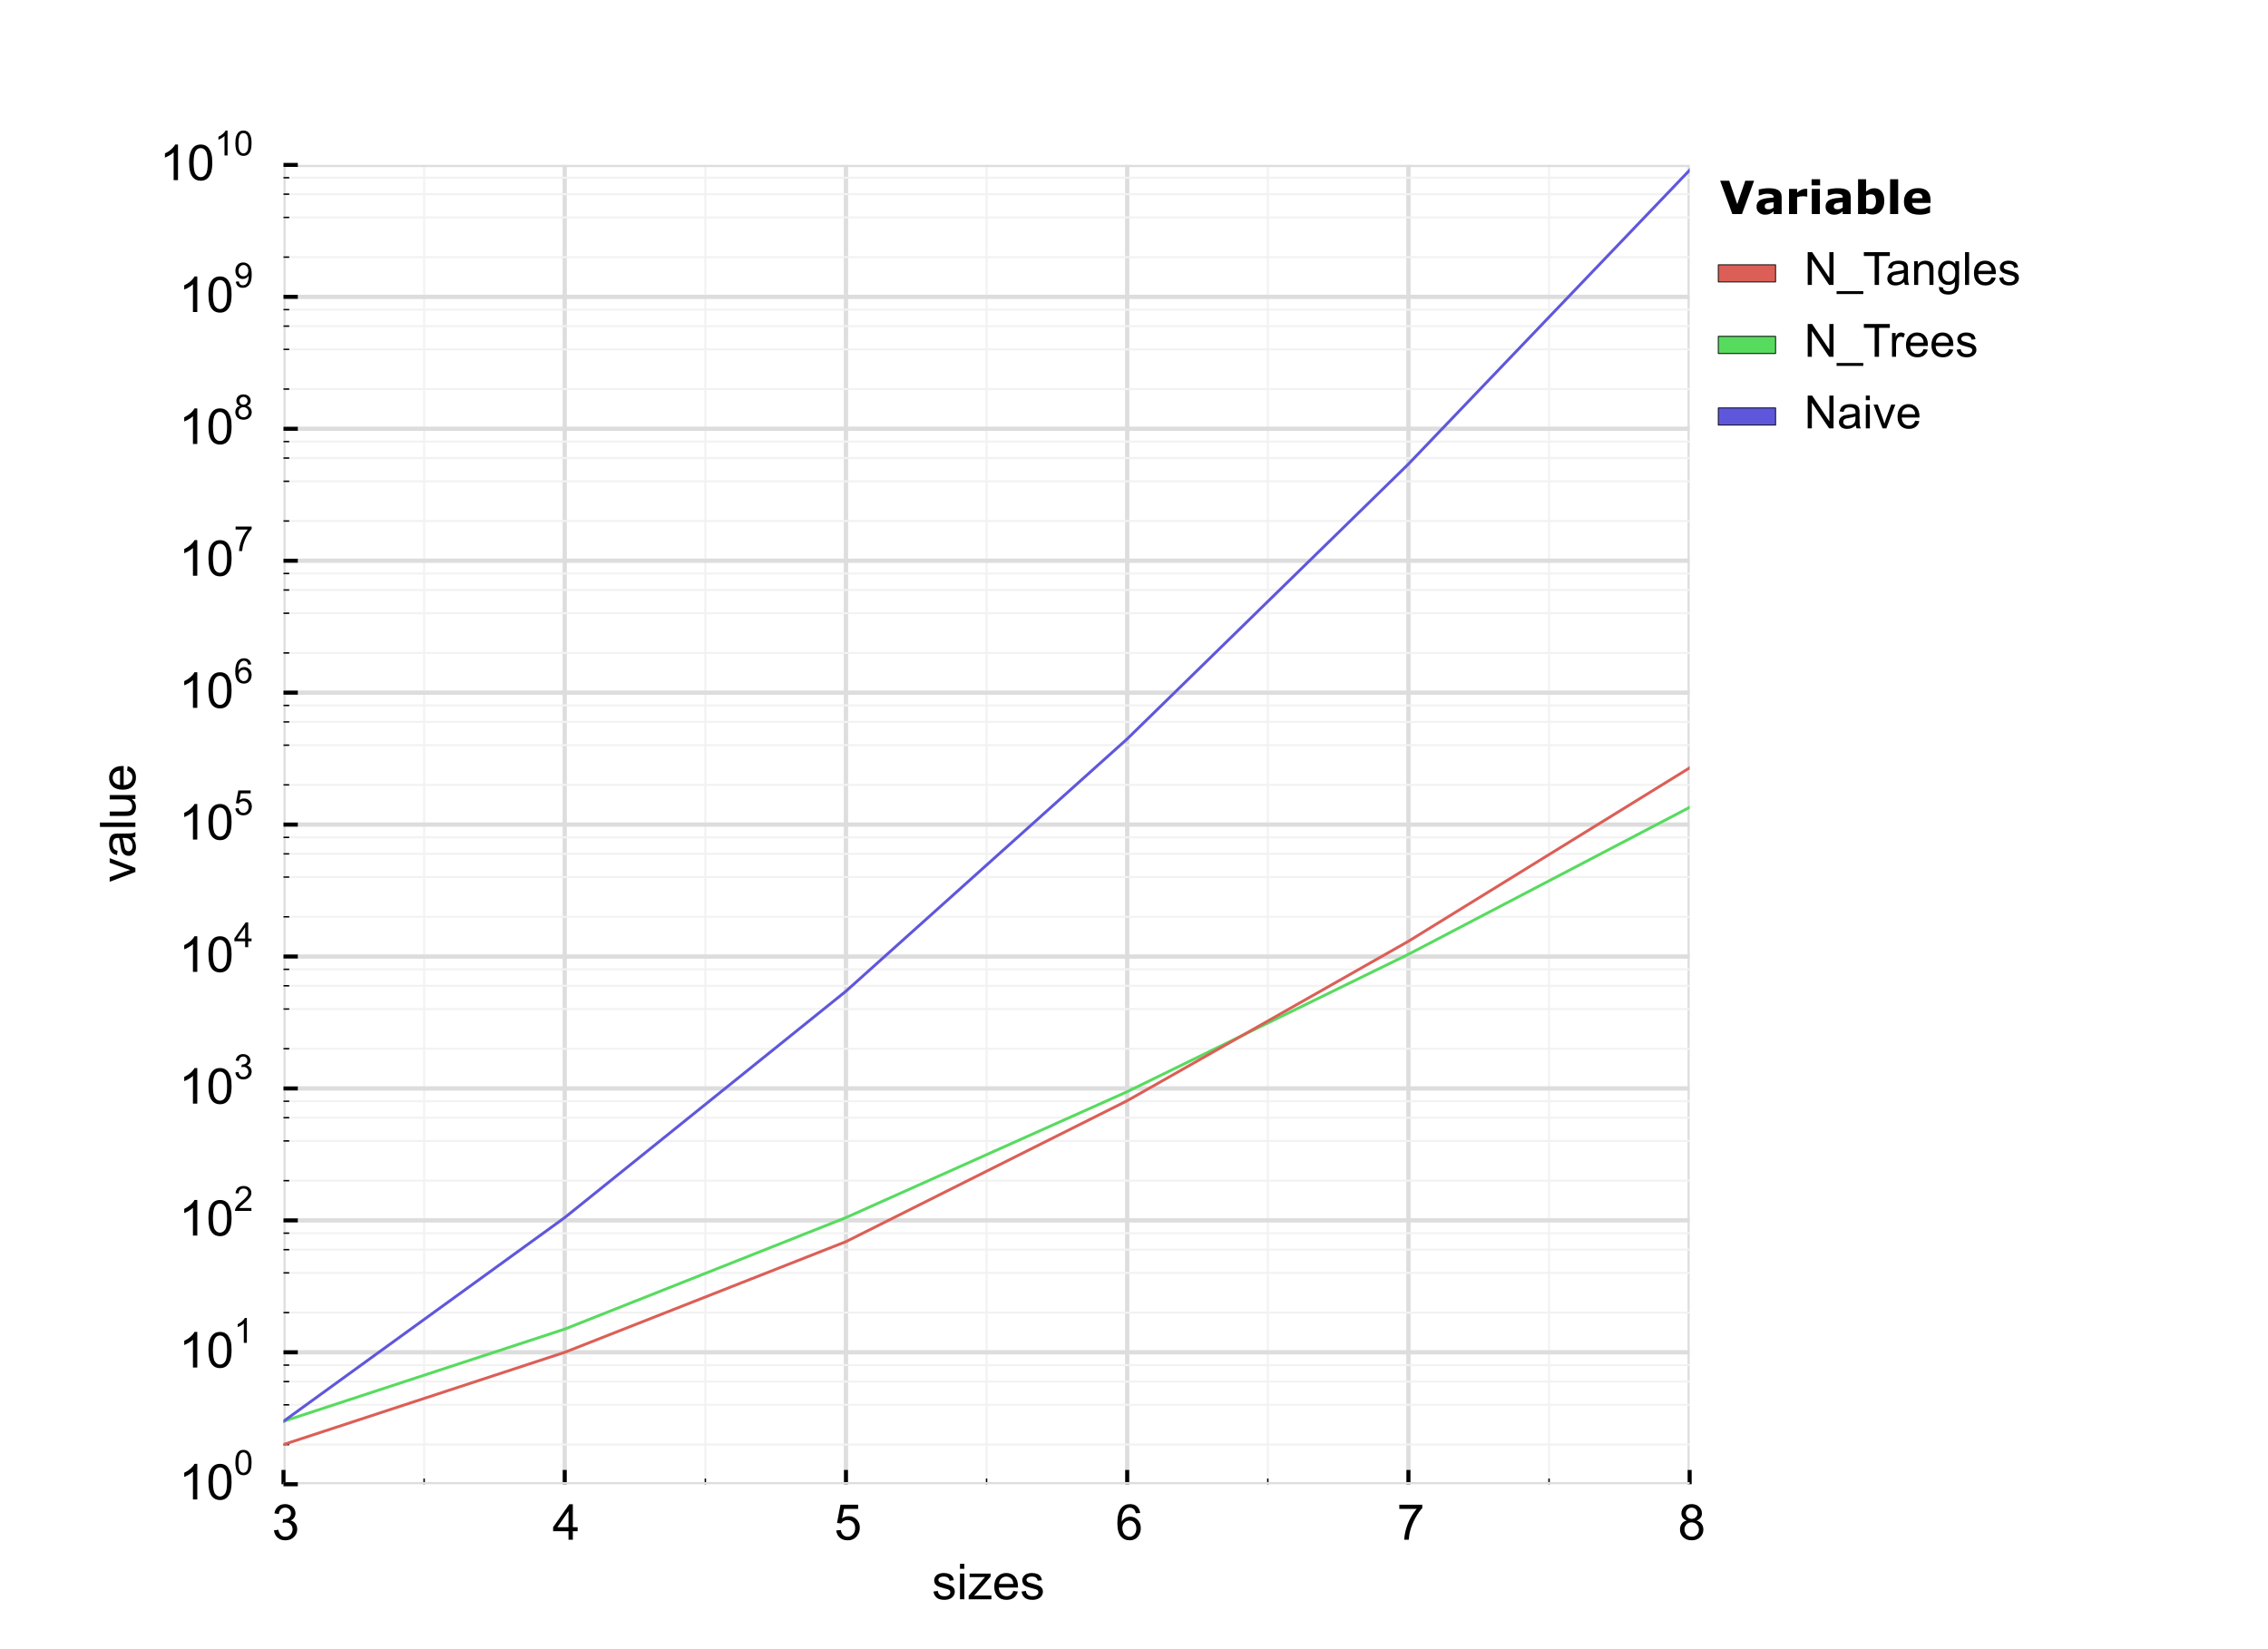 <?xml version="1.0" encoding="utf-8" standalone="no"?>
<!DOCTYPE svg PUBLIC "-//W3C//DTD SVG 1.1//EN"
  "http://www.w3.org/Graphics/SVG/1.1/DTD/svg11.dtd">
<!-- Created with matplotlib (http://matplotlib.org/) -->
<svg height="576pt" version="1.1" viewBox="0 0 792 576" width="792pt" xmlns="http://www.w3.org/2000/svg" xmlns:xlink="http://www.w3.org/1999/xlink">
 <defs>
  <style type="text/css">
*{stroke-linecap:butt;stroke-linejoin:round;}
  </style>
 </defs>
 <g id="figure_1">
  <g id="patch_1">
   <path d="
M0 576
L792 576
L792 0
L0 0
z
" style="fill:#ffffff;"/>
  </g>
  <g id="axes_1">
   <g id="patch_2">
    <path d="
M99 518.4
L590.04 518.4
L590.04 57.6
L99 57.6
z
" style="fill:#ffffff;"/>
   </g>
   <g id="matplotlib.axis_1">
    <g id="xtick_1">
     <g id="line2d_1">
      <path clip-path="url(#pfeb518cb43)" d="
M99 518.4
L99 57.6" style="fill:none;stroke:#dddddd;stroke-linecap:square;stroke-width:1.5;"/>
     </g>
     <g id="line2d_2">
      <defs>
       <path d="
M0 0
L0 -5" id="m1727c44048" style="stroke:#000000;stroke-width:1.4;"/>
      </defs>
      <g>
       <use style="stroke:#000000;stroke-width:1.4;" x="99.0" xlink:href="#m1727c44048" y="518.4"/>
      </g>
     </g>
     <g id="text_1">
      <!-- 3 -->
      <defs>
       <path d="
M4.203 18.891
L12.984 20.062
Q14.5 12.594 18.141 9.297
Q21.781 6 27 6
Q33.203 6 37.469 10.297
Q41.75 14.594 41.75 20.953
Q41.75 27 37.797 30.922
Q33.844 34.859 27.734 34.859
Q25.25 34.859 21.531 33.891
L22.516 41.609
Q23.391 41.5 23.922 41.5
Q29.547 41.5 34.031 44.422
Q38.531 47.359 38.531 53.469
Q38.531 58.297 35.25 61.469
Q31.984 64.656 26.812 64.656
Q21.688 64.656 18.266 61.422
Q14.844 58.203 13.875 51.766
L5.078 53.328
Q6.688 62.156 12.391 67.016
Q18.109 71.875 26.609 71.875
Q32.469 71.875 37.391 69.359
Q42.328 66.844 44.938 62.5
Q47.562 58.156 47.562 53.266
Q47.562 48.641 45.062 44.828
Q42.578 41.016 37.703 38.766
Q44.047 37.312 47.562 32.688
Q51.078 28.078 51.078 21.141
Q51.078 11.766 44.234 5.25
Q37.406 -1.266 26.953 -1.266
Q17.531 -1.266 11.297 4.344
Q5.078 9.969 4.203 18.891" id="ArialMT-33"/>
      </defs>
      <g transform="translate(94.95 537.769)scale(0.173 -0.173)">
       <use xlink:href="#ArialMT-33"/>
      </g>
     </g>
    </g>
    <g id="xtick_2">
     <g id="line2d_3">
      <path clip-path="url(#pfeb518cb43)" d="
M197.208 518.4
L197.208 57.6" style="fill:none;stroke:#dddddd;stroke-linecap:square;stroke-width:1.5;"/>
     </g>
     <g id="line2d_4">
      <g>
       <use style="stroke:#000000;stroke-width:1.4;" x="197.208" xlink:href="#m1727c44048" y="518.4"/>
      </g>
     </g>
     <g id="text_2">
      <!-- 4 -->
      <defs>
       <path d="
M32.328 0
L32.328 17.141
L1.266 17.141
L1.266 25.203
L33.938 71.578
L41.109 71.578
L41.109 25.203
L50.781 25.203
L50.781 17.141
L41.109 17.141
L41.109 0
z

M32.328 25.203
L32.328 57.469
L9.906 25.203
z
" id="ArialMT-34"/>
      </defs>
      <g transform="translate(192.93 537.769)scale(0.173 -0.173)">
       <use xlink:href="#ArialMT-34"/>
      </g>
     </g>
    </g>
    <g id="xtick_3">
     <g id="line2d_5">
      <path clip-path="url(#pfeb518cb43)" d="
M295.416 518.4
L295.416 57.6" style="fill:none;stroke:#dddddd;stroke-linecap:square;stroke-width:1.5;"/>
     </g>
     <g id="line2d_6">
      <g>
       <use style="stroke:#000000;stroke-width:1.4;" x="295.416" xlink:href="#m1727c44048" y="518.4"/>
      </g>
     </g>
     <g id="text_3">
      <!-- 5 -->
      <defs>
       <path d="
M4.156 18.75
L13.375 19.531
Q14.406 12.797 18.141 9.391
Q21.875 6 27.156 6
Q33.5 6 37.891 10.781
Q42.281 15.578 42.281 23.484
Q42.281 31 38.062 35.344
Q33.844 39.703 27 39.703
Q22.75 39.703 19.328 37.766
Q15.922 35.844 13.969 32.766
L5.719 33.844
L12.641 70.609
L48.25 70.609
L48.25 62.203
L19.672 62.203
L15.828 42.969
Q22.266 47.469 29.344 47.469
Q38.719 47.469 45.156 40.969
Q51.609 34.469 51.609 24.266
Q51.609 14.547 45.953 7.469
Q39.062 -1.219 27.156 -1.219
Q17.391 -1.219 11.203 4.25
Q5.031 9.719 4.156 18.75" id="ArialMT-35"/>
      </defs>
      <g transform="translate(291.316 537.769)scale(0.173 -0.173)">
       <use xlink:href="#ArialMT-35"/>
      </g>
     </g>
    </g>
    <g id="xtick_4">
     <g id="line2d_7">
      <path clip-path="url(#pfeb518cb43)" d="
M393.624 518.4
L393.624 57.6" style="fill:none;stroke:#dddddd;stroke-linecap:square;stroke-width:1.5;"/>
     </g>
     <g id="line2d_8">
      <g>
       <use style="stroke:#000000;stroke-width:1.4;" x="393.624" xlink:href="#m1727c44048" y="518.4"/>
      </g>
     </g>
     <g id="text_4">
      <!-- 6 -->
      <defs>
       <path d="
M49.75 54.047
L41.016 53.375
Q39.844 58.547 37.703 60.891
Q34.125 64.656 28.906 64.656
Q24.703 64.656 21.531 62.312
Q17.391 59.281 14.984 53.469
Q12.594 47.656 12.5 36.922
Q15.672 41.75 20.266 44.094
Q24.859 46.438 29.891 46.438
Q38.672 46.438 44.844 39.969
Q51.031 33.5 51.031 23.25
Q51.031 16.5 48.125 10.719
Q45.219 4.938 40.141 1.859
Q35.062 -1.219 28.609 -1.219
Q17.625 -1.219 10.688 6.859
Q3.766 14.938 3.766 33.5
Q3.766 54.25 11.422 63.672
Q18.109 71.875 29.438 71.875
Q37.891 71.875 43.281 67.141
Q48.688 62.406 49.75 54.047
M13.875 23.188
Q13.875 18.656 15.797 14.5
Q17.719 10.359 21.188 8.172
Q24.656 6 28.469 6
Q34.031 6 38.031 10.484
Q42.047 14.984 42.047 22.703
Q42.047 30.125 38.078 34.391
Q34.125 38.672 28.125 38.672
Q22.172 38.672 18.016 34.391
Q13.875 30.125 13.875 23.188" id="ArialMT-36"/>
      </defs>
      <g transform="translate(389.54 537.769)scale(0.173 -0.173)">
       <use xlink:href="#ArialMT-36"/>
      </g>
     </g>
    </g>
    <g id="xtick_5">
     <g id="line2d_9">
      <path clip-path="url(#pfeb518cb43)" d="
M491.832 518.4
L491.832 57.6" style="fill:none;stroke:#dddddd;stroke-linecap:square;stroke-width:1.5;"/>
     </g>
     <g id="line2d_10">
      <g>
       <use style="stroke:#000000;stroke-width:1.4;" x="491.832" xlink:href="#m1727c44048" y="518.4"/>
      </g>
     </g>
     <g id="text_5">
      <!-- 7 -->
      <defs>
       <path d="
M4.734 62.203
L4.734 70.656
L51.078 70.656
L51.078 63.812
Q44.234 56.547 37.516 44.484
Q30.812 32.422 27.156 19.672
Q24.516 10.688 23.781 0
L14.75 0
Q14.891 8.453 18.062 20.406
Q21.234 32.375 27.172 43.484
Q33.109 54.594 39.797 62.203
z
" id="ArialMT-37"/>
      </defs>
      <g transform="translate(487.828 537.769)scale(0.173 -0.173)">
       <use xlink:href="#ArialMT-37"/>
      </g>
     </g>
    </g>
    <g id="xtick_6">
     <g id="line2d_11">
      <path clip-path="url(#pfeb518cb43)" d="
M590.04 518.4
L590.04 57.6" style="fill:none;stroke:#dddddd;stroke-linecap:square;stroke-width:1.5;"/>
     </g>
     <g id="line2d_12">
      <g>
       <use style="stroke:#000000;stroke-width:1.4;" x="590.04" xlink:href="#m1727c44048" y="518.4"/>
      </g>
     </g>
     <g id="text_6">
      <!-- 8 -->
      <defs>
       <path d="
M17.672 38.812
Q12.203 40.828 9.562 44.531
Q6.938 48.25 6.938 53.422
Q6.938 61.234 12.547 66.547
Q18.172 71.875 27.484 71.875
Q36.859 71.875 42.578 66.422
Q48.297 60.984 48.297 53.172
Q48.297 48.188 45.672 44.5
Q43.062 40.828 37.75 38.812
Q44.344 36.672 47.781 31.875
Q51.219 27.094 51.219 20.453
Q51.219 11.281 44.719 5.031
Q38.234 -1.219 27.641 -1.219
Q17.047 -1.219 10.547 5.047
Q4.047 11.328 4.047 20.703
Q4.047 27.688 7.594 32.391
Q11.141 37.109 17.672 38.812
M15.922 53.719
Q15.922 48.641 19.188 45.406
Q22.469 42.188 27.688 42.188
Q32.766 42.188 36.016 45.375
Q39.266 48.578 39.266 53.219
Q39.266 58.062 35.906 61.359
Q32.562 64.656 27.594 64.656
Q22.562 64.656 19.234 61.422
Q15.922 58.203 15.922 53.719
M13.094 20.656
Q13.094 16.891 14.875 13.375
Q16.656 9.859 20.172 7.922
Q23.688 6 27.734 6
Q34.031 6 38.125 10.047
Q42.234 14.109 42.234 20.359
Q42.234 26.703 38.016 30.859
Q33.797 35.016 27.438 35.016
Q21.234 35.016 17.156 30.906
Q13.094 26.812 13.094 20.656" id="ArialMT-38"/>
      </defs>
      <g transform="translate(585.964 537.769)scale(0.173 -0.173)">
       <use xlink:href="#ArialMT-38"/>
      </g>
     </g>
    </g>
    <g id="xtick_7">
     <g id="line2d_13">
      <path clip-path="url(#pfeb518cb43)" d="
M148.104 518.4
L148.104 57.6" style="fill:none;stroke:#f2f2f2;stroke-linecap:square;stroke-width:0.7;"/>
     </g>
     <g id="line2d_14">
      <defs>
       <path d="
M0 0
L0 -2" id="m177f7580d0" style="stroke:#000000;stroke-width:0.5;"/>
      </defs>
      <g>
       <use style="stroke:#000000;stroke-width:0.5;" x="148.104" xlink:href="#m177f7580d0" y="518.4"/>
      </g>
     </g>
    </g>
    <g id="xtick_8">
     <g id="line2d_15">
      <path clip-path="url(#pfeb518cb43)" d="
M246.312 518.4
L246.312 57.6" style="fill:none;stroke:#f2f2f2;stroke-linecap:square;stroke-width:0.7;"/>
     </g>
     <g id="line2d_16">
      <g>
       <use style="stroke:#000000;stroke-width:0.5;" x="246.312" xlink:href="#m177f7580d0" y="518.4"/>
      </g>
     </g>
    </g>
    <g id="xtick_9">
     <g id="line2d_17">
      <path clip-path="url(#pfeb518cb43)" d="
M344.52 518.4
L344.52 57.6" style="fill:none;stroke:#f2f2f2;stroke-linecap:square;stroke-width:0.7;"/>
     </g>
     <g id="line2d_18">
      <g>
       <use style="stroke:#000000;stroke-width:0.5;" x="344.52" xlink:href="#m177f7580d0" y="518.4"/>
      </g>
     </g>
    </g>
    <g id="xtick_10">
     <g id="line2d_19">
      <path clip-path="url(#pfeb518cb43)" d="
M442.728 518.4
L442.728 57.6" style="fill:none;stroke:#f2f2f2;stroke-linecap:square;stroke-width:0.7;"/>
     </g>
     <g id="line2d_20">
      <g>
       <use style="stroke:#000000;stroke-width:0.5;" x="442.728" xlink:href="#m177f7580d0" y="518.4"/>
      </g>
     </g>
    </g>
    <g id="xtick_11">
     <g id="line2d_21">
      <path clip-path="url(#pfeb518cb43)" d="
M540.936 518.4
L540.936 57.6" style="fill:none;stroke:#f2f2f2;stroke-linecap:square;stroke-width:0.7;"/>
     </g>
     <g id="line2d_22">
      <g>
       <use style="stroke:#000000;stroke-width:0.5;" x="540.936" xlink:href="#m177f7580d0" y="518.4"/>
      </g>
     </g>
    </g>
    <g id="text_7">
     <!-- sizes -->
     <defs>
      <path d="
M6.641 61.469
L6.641 71.578
L15.438 71.578
L15.438 61.469
z

M6.641 0
L6.641 51.859
L15.438 51.859
L15.438 0
z
" id="ArialMT-69"/>
      <path d="
M1.953 0
L1.953 7.125
L34.969 45.016
Q29.344 44.734 25.047 44.734
L3.906 44.734
L3.906 51.859
L46.297 51.859
L46.297 46.047
L18.219 13.141
L12.797 7.125
Q18.703 7.562 23.875 7.562
L47.859 7.562
L47.859 0
z
" id="ArialMT-7a"/>
      <path d="
M42.094 16.703
L51.172 15.578
Q49.031 7.625 43.219 3.219
Q37.406 -1.172 28.375 -1.172
Q17 -1.172 10.328 5.828
Q3.656 12.844 3.656 25.484
Q3.656 38.578 10.391 45.797
Q17.141 53.031 27.875 53.031
Q38.281 53.031 44.875 45.953
Q51.469 38.875 51.469 26.031
Q51.469 25.25 51.422 23.688
L12.75 23.688
Q13.234 15.141 17.578 10.594
Q21.922 6.062 28.422 6.062
Q33.25 6.062 36.672 8.594
Q40.094 11.141 42.094 16.703
M13.234 30.906
L42.188 30.906
Q41.609 37.453 38.875 40.719
Q34.672 45.797 27.984 45.797
Q21.922 45.797 17.797 41.75
Q13.672 37.703 13.234 30.906" id="ArialMT-65"/>
      <path d="
M3.078 15.484
L11.766 16.844
Q12.5 11.625 15.844 8.844
Q19.188 6.062 25.203 6.062
Q31.25 6.062 34.172 8.516
Q37.109 10.984 37.109 14.312
Q37.109 17.281 34.516 19
Q32.719 20.172 25.531 21.969
Q15.875 24.422 12.141 26.203
Q8.406 27.984 6.469 31.125
Q4.547 34.281 4.547 38.094
Q4.547 41.547 6.125 44.5
Q7.719 47.469 10.453 49.422
Q12.5 50.922 16.031 51.969
Q19.578 53.031 23.641 53.031
Q29.734 53.031 34.344 51.266
Q38.969 49.516 41.156 46.5
Q43.359 43.5 44.188 38.484
L35.594 37.312
Q35.016 41.312 32.203 43.547
Q29.391 45.797 24.266 45.797
Q18.219 45.797 15.625 43.797
Q13.031 41.797 13.031 39.109
Q13.031 37.406 14.109 36.031
Q15.188 34.625 17.484 33.688
Q18.797 33.203 25.25 31.453
Q34.578 28.953 38.25 27.359
Q41.938 25.781 44.031 22.75
Q46.141 19.734 46.141 15.234
Q46.141 10.844 43.578 6.953
Q41.016 3.078 36.172 0.953
Q31.344 -1.172 25.25 -1.172
Q15.141 -1.172 9.844 3.031
Q4.547 7.234 3.078 15.484" id="ArialMT-73"/>
     </defs>
     <g transform="translate(325.435 558.572)scale(0.173 -0.173)">
      <use xlink:href="#ArialMT-73"/>
      <use x="50.0" xlink:href="#ArialMT-69"/>
      <use x="72.217" xlink:href="#ArialMT-7a"/>
      <use x="122.217" xlink:href="#ArialMT-65"/>
      <use x="177.832" xlink:href="#ArialMT-73"/>
     </g>
    </g>
   </g>
   <g id="matplotlib.axis_2">
    <g id="ytick_1">
     <g id="line2d_23">
      <path clip-path="url(#pfeb518cb43)" d="
M99 518.4
L590.04 518.4" style="fill:none;stroke:#dddddd;stroke-linecap:square;stroke-width:1.5;"/>
     </g>
     <g id="line2d_24">
      <defs>
       <path d="
M0 0
L5 0" id="m786b325348" style="stroke:#000000;stroke-width:1.4;"/>
      </defs>
      <g>
       <use style="stroke:#000000;stroke-width:1.4;" x="99.0" xlink:href="#m786b325348" y="518.4"/>
      </g>
     </g>
     <g id="text_8">
      <!-- $\mathdefault{10^{0}}$ -->
      <defs>
       <path d="
M4.156 35.297
Q4.156 48 6.766 55.734
Q9.375 63.484 14.516 67.672
Q19.672 71.875 27.484 71.875
Q33.25 71.875 37.594 69.547
Q41.938 67.234 44.766 62.859
Q47.609 58.5 49.219 52.219
Q50.828 45.953 50.828 35.297
Q50.828 22.703 48.234 14.969
Q45.656 7.234 40.5 3
Q35.359 -1.219 27.484 -1.219
Q17.141 -1.219 11.234 6.203
Q4.156 15.141 4.156 35.297
M13.188 35.297
Q13.188 17.672 17.312 11.828
Q21.438 6 27.484 6
Q33.547 6 37.672 11.859
Q41.797 17.719 41.797 35.297
Q41.797 52.984 37.672 58.781
Q33.547 64.594 27.391 64.594
Q21.344 64.594 17.719 59.469
Q13.188 52.938 13.188 35.297" id="ArialMT-30"/>
       <path d="
M37.25 0
L28.469 0
L28.469 56
Q25.297 52.984 20.141 49.953
Q14.984 46.922 10.891 45.406
L10.891 53.906
Q18.266 57.375 23.781 62.297
Q29.297 67.234 31.594 71.875
L37.25 71.875
z
" id="ArialMT-31"/>
      </defs>
      <g transform="translate(62.451 523.865)scale(0.173 -0.173)">
       <use transform="translate(0.0 0.906)" xlink:href="#ArialMT-31"/>
       <use transform="translate(55.615 0.906)" xlink:href="#ArialMT-30"/>
       <use transform="translate(111.23 50.688)scale(0.7)" xlink:href="#ArialMT-30"/>
      </g>
     </g>
    </g>
    <g id="ytick_2">
     <g id="line2d_25">
      <path clip-path="url(#pfeb518cb43)" d="
M99 472.32
L590.04 472.32" style="fill:none;stroke:#dddddd;stroke-linecap:square;stroke-width:1.5;"/>
     </g>
     <g id="line2d_26">
      <g>
       <use style="stroke:#000000;stroke-width:1.4;" x="99.0" xlink:href="#m786b325348" y="472.32"/>
      </g>
     </g>
     <g id="text_9">
      <!-- $\mathdefault{10^{1}}$ -->
      <g transform="translate(62.451 477.785)scale(0.173 -0.173)">
       <use transform="translate(0.0 0.906)" xlink:href="#ArialMT-31"/>
       <use transform="translate(55.615 0.906)" xlink:href="#ArialMT-30"/>
       <use transform="translate(111.23 50.688)scale(0.7)" xlink:href="#ArialMT-31"/>
      </g>
     </g>
    </g>
    <g id="ytick_3">
     <g id="line2d_27">
      <path clip-path="url(#pfeb518cb43)" d="
M99 426.24
L590.04 426.24" style="fill:none;stroke:#dddddd;stroke-linecap:square;stroke-width:1.5;"/>
     </g>
     <g id="line2d_28">
      <g>
       <use style="stroke:#000000;stroke-width:1.4;" x="99.0" xlink:href="#m786b325348" y="426.24"/>
      </g>
     </g>
     <g id="text_10">
      <!-- $\mathdefault{10^{2}}$ -->
      <defs>
       <path d="
M50.344 8.453
L50.344 0
L3.031 0
Q2.938 3.172 4.047 6.109
Q5.859 10.938 9.828 15.625
Q13.812 20.312 21.344 26.469
Q33.016 36.031 37.109 41.625
Q41.219 47.219 41.219 52.203
Q41.219 57.422 37.469 61
Q33.734 64.594 27.734 64.594
Q21.391 64.594 17.578 60.781
Q13.766 56.984 13.719 50.25
L4.688 51.172
Q5.609 61.281 11.656 66.578
Q17.719 71.875 27.938 71.875
Q38.234 71.875 44.234 66.156
Q50.25 60.453 50.25 52
Q50.25 47.703 48.484 43.547
Q46.734 39.406 42.656 34.812
Q38.578 30.219 29.109 22.219
Q21.188 15.578 18.938 13.203
Q16.703 10.844 15.234 8.453
z
" id="ArialMT-32"/>
      </defs>
      <g transform="translate(62.451 431.705)scale(0.173 -0.173)">
       <use transform="translate(0.0 0.906)" xlink:href="#ArialMT-31"/>
       <use transform="translate(55.615 0.906)" xlink:href="#ArialMT-30"/>
       <use transform="translate(111.23 50.688)scale(0.7)" xlink:href="#ArialMT-32"/>
      </g>
     </g>
    </g>
    <g id="ytick_4">
     <g id="line2d_29">
      <path clip-path="url(#pfeb518cb43)" d="
M99 380.16
L590.04 380.16" style="fill:none;stroke:#dddddd;stroke-linecap:square;stroke-width:1.5;"/>
     </g>
     <g id="line2d_30">
      <g>
       <use style="stroke:#000000;stroke-width:1.4;" x="99.0" xlink:href="#m786b325348" y="380.16"/>
      </g>
     </g>
     <g id="text_11">
      <!-- $\mathdefault{10^{3}}$ -->
      <g transform="translate(62.451 385.625)scale(0.173 -0.173)">
       <use transform="translate(0.0 0.906)" xlink:href="#ArialMT-31"/>
       <use transform="translate(55.615 0.906)" xlink:href="#ArialMT-30"/>
       <use transform="translate(111.23 50.688)scale(0.7)" xlink:href="#ArialMT-33"/>
      </g>
     </g>
    </g>
    <g id="ytick_5">
     <g id="line2d_31">
      <path clip-path="url(#pfeb518cb43)" d="
M99 334.08
L590.04 334.08" style="fill:none;stroke:#dddddd;stroke-linecap:square;stroke-width:1.5;"/>
     </g>
     <g id="line2d_32">
      <g>
       <use style="stroke:#000000;stroke-width:1.4;" x="99.0" xlink:href="#m786b325348" y="334.08"/>
      </g>
     </g>
     <g id="text_12">
      <!-- $\mathdefault{10^{4}}$ -->
      <g transform="translate(62.451 339.458)scale(0.173 -0.173)">
       <use transform="translate(0.0 0.114)" xlink:href="#ArialMT-31"/>
       <use transform="translate(55.615 0.114)" xlink:href="#ArialMT-30"/>
       <use transform="translate(111.23 49.895)scale(0.7)" xlink:href="#ArialMT-34"/>
      </g>
     </g>
    </g>
    <g id="ytick_6">
     <g id="line2d_33">
      <path clip-path="url(#pfeb518cb43)" d="
M99 288
L590.04 288" style="fill:none;stroke:#dddddd;stroke-linecap:square;stroke-width:1.5;"/>
     </g>
     <g id="line2d_34">
      <g>
       <use style="stroke:#000000;stroke-width:1.4;" x="99.0" xlink:href="#m786b325348" y="288.0"/>
      </g>
     </g>
     <g id="text_13">
      <!-- $\mathdefault{10^{5}}$ -->
      <g transform="translate(62.451 293.378)scale(0.173 -0.173)">
       <use transform="translate(0.0 0.792)" xlink:href="#ArialMT-31"/>
       <use transform="translate(55.615 0.792)" xlink:href="#ArialMT-30"/>
       <use transform="translate(111.23 50.573)scale(0.7)" xlink:href="#ArialMT-35"/>
      </g>
     </g>
    </g>
    <g id="ytick_7">
     <g id="line2d_35">
      <path clip-path="url(#pfeb518cb43)" d="
M99 241.92
L590.04 241.92" style="fill:none;stroke:#dddddd;stroke-linecap:square;stroke-width:1.5;"/>
     </g>
     <g id="line2d_36">
      <g>
       <use style="stroke:#000000;stroke-width:1.4;" x="99.0" xlink:href="#m786b325348" y="241.92"/>
      </g>
     </g>
     <g id="text_14">
      <!-- $\mathdefault{10^{6}}$ -->
      <g transform="translate(62.451 247.385)scale(0.173 -0.173)">
       <use transform="translate(0.0 0.906)" xlink:href="#ArialMT-31"/>
       <use transform="translate(55.615 0.906)" xlink:href="#ArialMT-30"/>
       <use transform="translate(111.23 50.688)scale(0.7)" xlink:href="#ArialMT-36"/>
      </g>
     </g>
    </g>
    <g id="ytick_8">
     <g id="line2d_37">
      <path clip-path="url(#pfeb518cb43)" d="
M99 195.84
L590.04 195.84" style="fill:none;stroke:#dddddd;stroke-linecap:square;stroke-width:1.5;"/>
     </g>
     <g id="line2d_38">
      <g>
       <use style="stroke:#000000;stroke-width:1.4;" x="99.0" xlink:href="#m786b325348" y="195.84"/>
      </g>
     </g>
     <g id="text_15">
      <!-- $\mathdefault{10^{7}}$ -->
      <g transform="translate(62.451 201.218)scale(0.173 -0.173)">
       <use transform="translate(0.0 0.759)" xlink:href="#ArialMT-31"/>
       <use transform="translate(55.615 0.759)" xlink:href="#ArialMT-30"/>
       <use transform="translate(111.23 50.541)scale(0.7)" xlink:href="#ArialMT-37"/>
      </g>
     </g>
    </g>
    <g id="ytick_9">
     <g id="line2d_39">
      <path clip-path="url(#pfeb518cb43)" d="
M99 149.76
L590.04 149.76" style="fill:none;stroke:#dddddd;stroke-linecap:square;stroke-width:1.5;"/>
     </g>
     <g id="line2d_40">
      <g>
       <use style="stroke:#000000;stroke-width:1.4;" x="99.0" xlink:href="#m786b325348" y="149.76"/>
      </g>
     </g>
     <g id="text_16">
      <!-- $\mathdefault{10^{8}}$ -->
      <g transform="translate(62.451 155.225)scale(0.173 -0.173)">
       <use transform="translate(0.0 0.906)" xlink:href="#ArialMT-31"/>
       <use transform="translate(55.615 0.906)" xlink:href="#ArialMT-30"/>
       <use transform="translate(111.23 50.688)scale(0.7)" xlink:href="#ArialMT-38"/>
      </g>
     </g>
    </g>
    <g id="ytick_10">
     <g id="line2d_41">
      <path clip-path="url(#pfeb518cb43)" d="
M99 103.68
L590.04 103.68" style="fill:none;stroke:#dddddd;stroke-linecap:square;stroke-width:1.5;"/>
     </g>
     <g id="line2d_42">
      <g>
       <use style="stroke:#000000;stroke-width:1.4;" x="99.0" xlink:href="#m786b325348" y="103.68"/>
      </g>
     </g>
     <g id="text_17">
      <!-- $\mathdefault{10^{9}}$ -->
      <defs>
       <path d="
M5.469 16.547
L13.922 17.328
Q14.984 11.375 18.016 8.688
Q21.047 6 25.781 6
Q29.828 6 32.875 7.859
Q35.938 9.719 37.891 12.812
Q39.844 15.922 41.156 21.188
Q42.484 26.469 42.484 31.938
Q42.484 32.516 42.438 33.688
Q39.797 29.5 35.234 26.875
Q30.672 24.266 25.344 24.266
Q16.453 24.266 10.297 30.703
Q4.156 37.156 4.156 47.703
Q4.156 58.594 10.578 65.234
Q17 71.875 26.656 71.875
Q33.641 71.875 39.422 68.109
Q45.219 64.359 48.219 57.391
Q51.219 50.438 51.219 37.25
Q51.219 23.531 48.234 15.406
Q45.266 7.281 39.375 3.031
Q33.5 -1.219 25.594 -1.219
Q17.188 -1.219 11.859 3.438
Q6.547 8.109 5.469 16.547
M41.453 48.141
Q41.453 55.719 37.422 60.156
Q33.406 64.594 27.734 64.594
Q21.875 64.594 17.531 59.812
Q13.188 55.031 13.188 47.406
Q13.188 40.578 17.312 36.297
Q21.438 32.031 27.484 32.031
Q33.594 32.031 37.516 36.297
Q41.453 40.578 41.453 48.141" id="ArialMT-39"/>
      </defs>
      <g transform="translate(62.451 109.145)scale(0.173 -0.173)">
       <use transform="translate(0.0 0.906)" xlink:href="#ArialMT-31"/>
       <use transform="translate(55.615 0.906)" xlink:href="#ArialMT-30"/>
       <use transform="translate(111.23 50.688)scale(0.7)" xlink:href="#ArialMT-39"/>
      </g>
     </g>
    </g>
    <g id="ytick_11">
     <g id="line2d_43">
      <path clip-path="url(#pfeb518cb43)" d="
M99 57.6
L590.04 57.6" style="fill:none;stroke:#dddddd;stroke-linecap:square;stroke-width:1.5;"/>
     </g>
     <g id="line2d_44">
      <g>
       <use style="stroke:#000000;stroke-width:1.4;" x="99.0" xlink:href="#m786b325348" y="57.6"/>
      </g>
     </g>
     <g id="text_18">
      <!-- $\mathdefault{10^{10}}$ -->
      <g transform="translate(55.712 63.065)scale(0.173 -0.173)">
       <use transform="translate(0.0 0.906)" xlink:href="#ArialMT-31"/>
       <use transform="translate(55.615 0.906)" xlink:href="#ArialMT-30"/>
       <use transform="translate(111.23 50.688)scale(0.7)" xlink:href="#ArialMT-31"/>
       <use transform="translate(150.161 50.688)scale(0.7)" xlink:href="#ArialMT-30"/>
      </g>
     </g>
    </g>
    <g id="ytick_12">
     <g id="line2d_45">
      <path clip-path="url(#pfeb518cb43)" d="
M99 504.529
L590.04 504.529" style="fill:none;stroke:#f2f2f2;stroke-linecap:square;stroke-width:0.7;"/>
     </g>
     <g id="line2d_46">
      <defs>
       <path d="
M0 0
L2 0" id="mf0c55a9a47" style="stroke:#000000;stroke-width:0.5;"/>
      </defs>
      <g>
       <use style="stroke:#000000;stroke-width:0.5;" x="99.0" xlink:href="#mf0c55a9a47" y="504.529"/>
      </g>
     </g>
    </g>
    <g id="ytick_13">
     <g id="line2d_47">
      <path clip-path="url(#pfeb518cb43)" d="
M99 490.657
L590.04 490.657" style="fill:none;stroke:#f2f2f2;stroke-linecap:square;stroke-width:0.7;"/>
     </g>
     <g id="line2d_48">
      <g>
       <use style="stroke:#000000;stroke-width:0.5;" x="99.0" xlink:href="#mf0c55a9a47" y="490.657"/>
      </g>
     </g>
    </g>
    <g id="ytick_14">
     <g id="line2d_49">
      <path clip-path="url(#pfeb518cb43)" d="
M99 482.543
L590.04 482.543" style="fill:none;stroke:#f2f2f2;stroke-linecap:square;stroke-width:0.7;"/>
     </g>
     <g id="line2d_50">
      <g>
       <use style="stroke:#000000;stroke-width:0.5;" x="99.0" xlink:href="#mf0c55a9a47" y="482.543"/>
      </g>
     </g>
    </g>
    <g id="ytick_15">
     <g id="line2d_51">
      <path clip-path="url(#pfeb518cb43)" d="
M99 476.786
L590.04 476.786" style="fill:none;stroke:#f2f2f2;stroke-linecap:square;stroke-width:0.7;"/>
     </g>
     <g id="line2d_52">
      <g>
       <use style="stroke:#000000;stroke-width:0.5;" x="99.0" xlink:href="#mf0c55a9a47" y="476.786"/>
      </g>
     </g>
    </g>
    <g id="ytick_16">
     <g id="line2d_53">
      <path clip-path="url(#pfeb518cb43)" d="
M99 458.449
L590.04 458.449" style="fill:none;stroke:#f2f2f2;stroke-linecap:square;stroke-width:0.7;"/>
     </g>
     <g id="line2d_54">
      <g>
       <use style="stroke:#000000;stroke-width:0.5;" x="99.0" xlink:href="#mf0c55a9a47" y="458.449"/>
      </g>
     </g>
    </g>
    <g id="ytick_17">
     <g id="line2d_55">
      <path clip-path="url(#pfeb518cb43)" d="
M99 444.577
L590.04 444.577" style="fill:none;stroke:#f2f2f2;stroke-linecap:square;stroke-width:0.7;"/>
     </g>
     <g id="line2d_56">
      <g>
       <use style="stroke:#000000;stroke-width:0.5;" x="99.0" xlink:href="#mf0c55a9a47" y="444.577"/>
      </g>
     </g>
    </g>
    <g id="ytick_18">
     <g id="line2d_57">
      <path clip-path="url(#pfeb518cb43)" d="
M99 436.463
L590.04 436.463" style="fill:none;stroke:#f2f2f2;stroke-linecap:square;stroke-width:0.7;"/>
     </g>
     <g id="line2d_58">
      <g>
       <use style="stroke:#000000;stroke-width:0.5;" x="99.0" xlink:href="#mf0c55a9a47" y="436.463"/>
      </g>
     </g>
    </g>
    <g id="ytick_19">
     <g id="line2d_59">
      <path clip-path="url(#pfeb518cb43)" d="
M99 430.706
L590.04 430.706" style="fill:none;stroke:#f2f2f2;stroke-linecap:square;stroke-width:0.7;"/>
     </g>
     <g id="line2d_60">
      <g>
       <use style="stroke:#000000;stroke-width:0.5;" x="99.0" xlink:href="#mf0c55a9a47" y="430.706"/>
      </g>
     </g>
    </g>
    <g id="ytick_20">
     <g id="line2d_61">
      <path clip-path="url(#pfeb518cb43)" d="
M99 412.369
L590.04 412.369" style="fill:none;stroke:#f2f2f2;stroke-linecap:square;stroke-width:0.7;"/>
     </g>
     <g id="line2d_62">
      <g>
       <use style="stroke:#000000;stroke-width:0.5;" x="99.0" xlink:href="#mf0c55a9a47" y="412.369"/>
      </g>
     </g>
    </g>
    <g id="ytick_21">
     <g id="line2d_63">
      <path clip-path="url(#pfeb518cb43)" d="
M99 398.497
L590.04 398.497" style="fill:none;stroke:#f2f2f2;stroke-linecap:square;stroke-width:0.7;"/>
     </g>
     <g id="line2d_64">
      <g>
       <use style="stroke:#000000;stroke-width:0.5;" x="99.0" xlink:href="#mf0c55a9a47" y="398.497"/>
      </g>
     </g>
    </g>
    <g id="ytick_22">
     <g id="line2d_65">
      <path clip-path="url(#pfeb518cb43)" d="
M99 390.383
L590.04 390.383" style="fill:none;stroke:#f2f2f2;stroke-linecap:square;stroke-width:0.7;"/>
     </g>
     <g id="line2d_66">
      <g>
       <use style="stroke:#000000;stroke-width:0.5;" x="99.0" xlink:href="#mf0c55a9a47" y="390.383"/>
      </g>
     </g>
    </g>
    <g id="ytick_23">
     <g id="line2d_67">
      <path clip-path="url(#pfeb518cb43)" d="
M99 384.626
L590.04 384.626" style="fill:none;stroke:#f2f2f2;stroke-linecap:square;stroke-width:0.7;"/>
     </g>
     <g id="line2d_68">
      <g>
       <use style="stroke:#000000;stroke-width:0.5;" x="99.0" xlink:href="#mf0c55a9a47" y="384.626"/>
      </g>
     </g>
    </g>
    <g id="ytick_24">
     <g id="line2d_69">
      <path clip-path="url(#pfeb518cb43)" d="
M99 366.289
L590.04 366.289" style="fill:none;stroke:#f2f2f2;stroke-linecap:square;stroke-width:0.7;"/>
     </g>
     <g id="line2d_70">
      <g>
       <use style="stroke:#000000;stroke-width:0.5;" x="99.0" xlink:href="#mf0c55a9a47" y="366.289"/>
      </g>
     </g>
    </g>
    <g id="ytick_25">
     <g id="line2d_71">
      <path clip-path="url(#pfeb518cb43)" d="
M99 352.417
L590.04 352.417" style="fill:none;stroke:#f2f2f2;stroke-linecap:square;stroke-width:0.7;"/>
     </g>
     <g id="line2d_72">
      <g>
       <use style="stroke:#000000;stroke-width:0.5;" x="99.0" xlink:href="#mf0c55a9a47" y="352.417"/>
      </g>
     </g>
    </g>
    <g id="ytick_26">
     <g id="line2d_73">
      <path clip-path="url(#pfeb518cb43)" d="
M99 344.303
L590.04 344.303" style="fill:none;stroke:#f2f2f2;stroke-linecap:square;stroke-width:0.7;"/>
     </g>
     <g id="line2d_74">
      <g>
       <use style="stroke:#000000;stroke-width:0.5;" x="99.0" xlink:href="#mf0c55a9a47" y="344.303"/>
      </g>
     </g>
    </g>
    <g id="ytick_27">
     <g id="line2d_75">
      <path clip-path="url(#pfeb518cb43)" d="
M99 338.546
L590.04 338.546" style="fill:none;stroke:#f2f2f2;stroke-linecap:square;stroke-width:0.7;"/>
     </g>
     <g id="line2d_76">
      <g>
       <use style="stroke:#000000;stroke-width:0.5;" x="99.0" xlink:href="#mf0c55a9a47" y="338.546"/>
      </g>
     </g>
    </g>
    <g id="ytick_28">
     <g id="line2d_77">
      <path clip-path="url(#pfeb518cb43)" d="
M99 320.209
L590.04 320.209" style="fill:none;stroke:#f2f2f2;stroke-linecap:square;stroke-width:0.7;"/>
     </g>
     <g id="line2d_78">
      <g>
       <use style="stroke:#000000;stroke-width:0.5;" x="99.0" xlink:href="#mf0c55a9a47" y="320.209"/>
      </g>
     </g>
    </g>
    <g id="ytick_29">
     <g id="line2d_79">
      <path clip-path="url(#pfeb518cb43)" d="
M99 306.337
L590.04 306.337" style="fill:none;stroke:#f2f2f2;stroke-linecap:square;stroke-width:0.7;"/>
     </g>
     <g id="line2d_80">
      <g>
       <use style="stroke:#000000;stroke-width:0.5;" x="99.0" xlink:href="#mf0c55a9a47" y="306.337"/>
      </g>
     </g>
    </g>
    <g id="ytick_30">
     <g id="line2d_81">
      <path clip-path="url(#pfeb518cb43)" d="
M99 298.223
L590.04 298.223" style="fill:none;stroke:#f2f2f2;stroke-linecap:square;stroke-width:0.7;"/>
     </g>
     <g id="line2d_82">
      <g>
       <use style="stroke:#000000;stroke-width:0.5;" x="99.0" xlink:href="#mf0c55a9a47" y="298.223"/>
      </g>
     </g>
    </g>
    <g id="ytick_31">
     <g id="line2d_83">
      <path clip-path="url(#pfeb518cb43)" d="
M99 292.466
L590.04 292.466" style="fill:none;stroke:#f2f2f2;stroke-linecap:square;stroke-width:0.7;"/>
     </g>
     <g id="line2d_84">
      <g>
       <use style="stroke:#000000;stroke-width:0.5;" x="99.0" xlink:href="#mf0c55a9a47" y="292.466"/>
      </g>
     </g>
    </g>
    <g id="ytick_32">
     <g id="line2d_85">
      <path clip-path="url(#pfeb518cb43)" d="
M99 274.129
L590.04 274.129" style="fill:none;stroke:#f2f2f2;stroke-linecap:square;stroke-width:0.7;"/>
     </g>
     <g id="line2d_86">
      <g>
       <use style="stroke:#000000;stroke-width:0.5;" x="99.0" xlink:href="#mf0c55a9a47" y="274.129"/>
      </g>
     </g>
    </g>
    <g id="ytick_33">
     <g id="line2d_87">
      <path clip-path="url(#pfeb518cb43)" d="
M99 260.257
L590.04 260.257" style="fill:none;stroke:#f2f2f2;stroke-linecap:square;stroke-width:0.7;"/>
     </g>
     <g id="line2d_88">
      <g>
       <use style="stroke:#000000;stroke-width:0.5;" x="99.0" xlink:href="#mf0c55a9a47" y="260.257"/>
      </g>
     </g>
    </g>
    <g id="ytick_34">
     <g id="line2d_89">
      <path clip-path="url(#pfeb518cb43)" d="
M99 252.143
L590.04 252.143" style="fill:none;stroke:#f2f2f2;stroke-linecap:square;stroke-width:0.7;"/>
     </g>
     <g id="line2d_90">
      <g>
       <use style="stroke:#000000;stroke-width:0.5;" x="99.0" xlink:href="#mf0c55a9a47" y="252.143"/>
      </g>
     </g>
    </g>
    <g id="ytick_35">
     <g id="line2d_91">
      <path clip-path="url(#pfeb518cb43)" d="
M99 246.386
L590.04 246.386" style="fill:none;stroke:#f2f2f2;stroke-linecap:square;stroke-width:0.7;"/>
     </g>
     <g id="line2d_92">
      <g>
       <use style="stroke:#000000;stroke-width:0.5;" x="99.0" xlink:href="#mf0c55a9a47" y="246.386"/>
      </g>
     </g>
    </g>
    <g id="ytick_36">
     <g id="line2d_93">
      <path clip-path="url(#pfeb518cb43)" d="
M99 228.049
L590.04 228.049" style="fill:none;stroke:#f2f2f2;stroke-linecap:square;stroke-width:0.7;"/>
     </g>
     <g id="line2d_94">
      <g>
       <use style="stroke:#000000;stroke-width:0.5;" x="99.0" xlink:href="#mf0c55a9a47" y="228.049"/>
      </g>
     </g>
    </g>
    <g id="ytick_37">
     <g id="line2d_95">
      <path clip-path="url(#pfeb518cb43)" d="
M99 214.177
L590.04 214.177" style="fill:none;stroke:#f2f2f2;stroke-linecap:square;stroke-width:0.7;"/>
     </g>
     <g id="line2d_96">
      <g>
       <use style="stroke:#000000;stroke-width:0.5;" x="99.0" xlink:href="#mf0c55a9a47" y="214.177"/>
      </g>
     </g>
    </g>
    <g id="ytick_38">
     <g id="line2d_97">
      <path clip-path="url(#pfeb518cb43)" d="
M99 206.063
L590.04 206.063" style="fill:none;stroke:#f2f2f2;stroke-linecap:square;stroke-width:0.7;"/>
     </g>
     <g id="line2d_98">
      <g>
       <use style="stroke:#000000;stroke-width:0.5;" x="99.0" xlink:href="#mf0c55a9a47" y="206.063"/>
      </g>
     </g>
    </g>
    <g id="ytick_39">
     <g id="line2d_99">
      <path clip-path="url(#pfeb518cb43)" d="
M99 200.306
L590.04 200.306" style="fill:none;stroke:#f2f2f2;stroke-linecap:square;stroke-width:0.7;"/>
     </g>
     <g id="line2d_100">
      <g>
       <use style="stroke:#000000;stroke-width:0.5;" x="99.0" xlink:href="#mf0c55a9a47" y="200.306"/>
      </g>
     </g>
    </g>
    <g id="ytick_40">
     <g id="line2d_101">
      <path clip-path="url(#pfeb518cb43)" d="
M99 181.969
L590.04 181.969" style="fill:none;stroke:#f2f2f2;stroke-linecap:square;stroke-width:0.7;"/>
     </g>
     <g id="line2d_102">
      <g>
       <use style="stroke:#000000;stroke-width:0.5;" x="99.0" xlink:href="#mf0c55a9a47" y="181.969"/>
      </g>
     </g>
    </g>
    <g id="ytick_41">
     <g id="line2d_103">
      <path clip-path="url(#pfeb518cb43)" d="
M99 168.097
L590.04 168.097" style="fill:none;stroke:#f2f2f2;stroke-linecap:square;stroke-width:0.7;"/>
     </g>
     <g id="line2d_104">
      <g>
       <use style="stroke:#000000;stroke-width:0.5;" x="99.0" xlink:href="#mf0c55a9a47" y="168.097"/>
      </g>
     </g>
    </g>
    <g id="ytick_42">
     <g id="line2d_105">
      <path clip-path="url(#pfeb518cb43)" d="
M99 159.983
L590.04 159.983" style="fill:none;stroke:#f2f2f2;stroke-linecap:square;stroke-width:0.7;"/>
     </g>
     <g id="line2d_106">
      <g>
       <use style="stroke:#000000;stroke-width:0.5;" x="99.0" xlink:href="#mf0c55a9a47" y="159.983"/>
      </g>
     </g>
    </g>
    <g id="ytick_43">
     <g id="line2d_107">
      <path clip-path="url(#pfeb518cb43)" d="
M99 154.226
L590.04 154.226" style="fill:none;stroke:#f2f2f2;stroke-linecap:square;stroke-width:0.7;"/>
     </g>
     <g id="line2d_108">
      <g>
       <use style="stroke:#000000;stroke-width:0.5;" x="99.0" xlink:href="#mf0c55a9a47" y="154.226"/>
      </g>
     </g>
    </g>
    <g id="ytick_44">
     <g id="line2d_109">
      <path clip-path="url(#pfeb518cb43)" d="
M99 135.889
L590.04 135.889" style="fill:none;stroke:#f2f2f2;stroke-linecap:square;stroke-width:0.7;"/>
     </g>
     <g id="line2d_110">
      <g>
       <use style="stroke:#000000;stroke-width:0.5;" x="99.0" xlink:href="#mf0c55a9a47" y="135.889"/>
      </g>
     </g>
    </g>
    <g id="ytick_45">
     <g id="line2d_111">
      <path clip-path="url(#pfeb518cb43)" d="
M99 122.017
L590.04 122.017" style="fill:none;stroke:#f2f2f2;stroke-linecap:square;stroke-width:0.7;"/>
     </g>
     <g id="line2d_112">
      <g>
       <use style="stroke:#000000;stroke-width:0.5;" x="99.0" xlink:href="#mf0c55a9a47" y="122.017"/>
      </g>
     </g>
    </g>
    <g id="ytick_46">
     <g id="line2d_113">
      <path clip-path="url(#pfeb518cb43)" d="
M99 113.903
L590.04 113.903" style="fill:none;stroke:#f2f2f2;stroke-linecap:square;stroke-width:0.7;"/>
     </g>
     <g id="line2d_114">
      <g>
       <use style="stroke:#000000;stroke-width:0.5;" x="99.0" xlink:href="#mf0c55a9a47" y="113.903"/>
      </g>
     </g>
    </g>
    <g id="ytick_47">
     <g id="line2d_115">
      <path clip-path="url(#pfeb518cb43)" d="
M99 108.146
L590.04 108.146" style="fill:none;stroke:#f2f2f2;stroke-linecap:square;stroke-width:0.7;"/>
     </g>
     <g id="line2d_116">
      <g>
       <use style="stroke:#000000;stroke-width:0.5;" x="99.0" xlink:href="#mf0c55a9a47" y="108.146"/>
      </g>
     </g>
    </g>
    <g id="ytick_48">
     <g id="line2d_117">
      <path clip-path="url(#pfeb518cb43)" d="
M99 89.808
L590.04 89.808" style="fill:none;stroke:#f2f2f2;stroke-linecap:square;stroke-width:0.7;"/>
     </g>
     <g id="line2d_118">
      <g>
       <use style="stroke:#000000;stroke-width:0.5;" x="99.0" xlink:href="#mf0c55a9a47" y="89.809"/>
      </g>
     </g>
    </g>
    <g id="ytick_49">
     <g id="line2d_119">
      <path clip-path="url(#pfeb518cb43)" d="
M99 75.937
L590.04 75.937" style="fill:none;stroke:#f2f2f2;stroke-linecap:square;stroke-width:0.7;"/>
     </g>
     <g id="line2d_120">
      <g>
       <use style="stroke:#000000;stroke-width:0.5;" x="99.0" xlink:href="#mf0c55a9a47" y="75.937"/>
      </g>
     </g>
    </g>
    <g id="ytick_50">
     <g id="line2d_121">
      <path clip-path="url(#pfeb518cb43)" d="
M99 67.823
L590.04 67.823" style="fill:none;stroke:#f2f2f2;stroke-linecap:square;stroke-width:0.7;"/>
     </g>
     <g id="line2d_122">
      <g>
       <use style="stroke:#000000;stroke-width:0.5;" x="99.0" xlink:href="#mf0c55a9a47" y="67.823"/>
      </g>
     </g>
    </g>
    <g id="ytick_51">
     <g id="line2d_123">
      <path clip-path="url(#pfeb518cb43)" d="
M99 62.066
L590.04 62.066" style="fill:none;stroke:#f2f2f2;stroke-linecap:square;stroke-width:0.7;"/>
     </g>
     <g id="line2d_124">
      <g>
       <use style="stroke:#000000;stroke-width:0.5;" x="99.0" xlink:href="#mf0c55a9a47" y="62.066"/>
      </g>
     </g>
    </g>
    <g id="text_19">
     <!-- value -->
     <defs>
      <path d="
M6.391 0
L6.391 71.578
L15.188 71.578
L15.188 0
z
" id="ArialMT-6c"/>
      <path d="
M40.578 0
L40.578 7.625
Q34.516 -1.172 24.125 -1.172
Q19.531 -1.172 15.547 0.578
Q11.578 2.344 9.641 5
Q7.719 7.672 6.938 11.531
Q6.391 14.109 6.391 19.734
L6.391 51.859
L15.188 51.859
L15.188 23.094
Q15.188 16.219 15.719 13.812
Q16.547 10.359 19.234 8.375
Q21.922 6.391 25.875 6.391
Q29.828 6.391 33.297 8.422
Q36.766 10.453 38.203 13.938
Q39.656 17.438 39.656 24.078
L39.656 51.859
L48.438 51.859
L48.438 0
z
" id="ArialMT-75"/>
      <path d="
M21 0
L1.266 51.859
L10.547 51.859
L21.688 20.797
Q23.484 15.766 25 10.359
Q26.172 14.453 28.266 20.219
L39.797 51.859
L48.828 51.859
L29.203 0
z
" id="ArialMT-76"/>
      <path d="
M40.438 6.391
Q35.547 2.25 31.031 0.531
Q26.516 -1.172 21.344 -1.172
Q12.797 -1.172 8.203 3
Q3.609 7.172 3.609 13.672
Q3.609 17.484 5.344 20.625
Q7.078 23.781 9.891 25.688
Q12.703 27.594 16.219 28.562
Q18.797 29.25 24.031 29.891
Q34.672 31.156 39.703 32.906
Q39.75 34.719 39.75 35.203
Q39.75 40.578 37.25 42.781
Q33.891 45.75 27.25 45.75
Q21.047 45.75 18.094 43.578
Q15.141 41.406 13.719 35.891
L5.125 37.062
Q6.297 42.578 8.984 45.969
Q11.672 49.359 16.75 51.188
Q21.828 53.031 28.516 53.031
Q35.156 53.031 39.297 51.469
Q43.453 49.906 45.406 47.531
Q47.359 45.172 48.141 41.547
Q48.578 39.312 48.578 33.453
L48.578 21.734
Q48.578 9.469 49.141 6.219
Q49.703 2.984 51.375 0
L42.188 0
Q40.828 2.734 40.438 6.391
M39.703 26.031
Q34.906 24.078 25.344 22.703
Q19.922 21.922 17.672 20.938
Q15.438 19.969 14.203 18.094
Q12.984 16.219 12.984 13.922
Q12.984 10.406 15.641 8.062
Q18.312 5.719 23.438 5.719
Q28.516 5.719 32.469 7.938
Q36.422 10.156 38.281 14.016
Q39.703 17 39.703 22.797
z
" id="ArialMT-61"/>
     </defs>
     <g transform="translate(47.278 308.187)rotate(-90.0)scale(0.173 -0.173)">
      <use xlink:href="#ArialMT-76"/>
      <use x="50.0" xlink:href="#ArialMT-61"/>
      <use x="105.615" xlink:href="#ArialMT-6c"/>
      <use x="127.832" xlink:href="#ArialMT-75"/>
      <use x="183.447" xlink:href="#ArialMT-65"/>
     </g>
    </g>
   </g>
   <g id="line2d_125">
    <path clip-path="url(#pfeb518cb43)" d="
M99 496.414
L197.208 464.206
L295.416 425.264
L393.624 381.292
L491.832 333.305
L590.04 281.974" style="fill:none;stroke:#57db5f;stroke-linecap:square;"/>
   </g>
   <g id="line2d_126">
    <path clip-path="url(#pfeb518cb43)" d="
M99 496.414
L197.208 425.264
L295.416 346.19
L393.624 258.077
L491.832 162.083
L590.04 59.42" style="fill:none;stroke:#5f57db;stroke-linecap:square;"/>
   </g>
   <g id="line2d_127">
    <path clip-path="url(#pfeb518cb43)" d="
M99 504.529
L197.208 472.32
L295.416 433.666
L393.624 384.451
L491.832 328.756
L590.04 268.181" style="fill:none;stroke:#db5f57;stroke-linecap:square;"/>
   </g>
   <g id="patch_3">
    <path d="
M99 57.6
L590.04 57.6" style="fill:none;opacity:0;"/>
   </g>
   <g id="patch_4">
    <path d="
M590.04 518.4
L590.04 57.6" style="fill:none;opacity:0;"/>
   </g>
   <g id="patch_5">
    <path d="
M99 518.4
L590.04 518.4" style="fill:none;opacity:0;"/>
   </g>
   <g id="patch_6">
    <path d="
M99 518.4
L99 57.6" style="fill:none;opacity:0;"/>
   </g>
   <g id="text_20">
    <!--  Variable  -->
    <defs>
     <path d="
M48.047 38.094
L46.484 38.094
Q45.359 38.484 42.859 38.672
Q40.375 38.875 38.719 38.875
Q34.969 38.875 32.078 38.375
Q29.203 37.891 25.875 36.719
L25.875 0
L8.297 0
L8.297 54.828
L25.875 54.828
L25.875 46.781
Q31.688 51.766 35.984 53.391
Q40.281 55.031 43.891 55.031
Q44.828 55.031 46 54.984
Q47.172 54.938 48.047 54.828
z
" id="Verdana-Bold-72"/>
     <path d="
M62.312 24.172
L22.078 24.172
Q22.469 17.719 26.984 14.297
Q31.5 10.891 40.281 10.891
Q45.844 10.891 51.062 12.891
Q56.297 14.891 59.328 17.188
L61.281 17.188
L61.281 3.078
Q55.328 0.688 50.047 -0.391
Q44.781 -1.469 38.375 -1.469
Q21.875 -1.469 13.078 5.953
Q4.297 13.375 4.297 27.094
Q4.297 40.672 12.625 48.609
Q20.953 56.547 35.453 56.547
Q48.828 56.547 55.562 49.781
Q62.312 43.016 62.312 30.328
z

M44.828 34.469
Q44.672 39.984 42.078 42.766
Q39.5 45.562 34.031 45.562
Q28.953 45.562 25.672 42.922
Q22.406 40.281 22.016 34.469
z
" id="Verdana-Bold-65"/>
     <path d="
M41.5 14.312
L41.5 25.734
Q37.938 25.438 33.781 24.922
Q29.641 24.422 27.484 23.734
Q24.859 22.906 23.469 21.312
Q22.078 19.734 22.078 17.141
Q22.078 15.438 22.359 14.359
Q22.656 13.281 23.828 12.312
Q24.953 11.328 26.516 10.859
Q28.078 10.406 31.391 10.406
Q34.031 10.406 36.734 11.469
Q39.453 12.547 41.5 14.312
M41.5 5.812
Q40.094 4.734 37.984 3.219
Q35.891 1.703 34.031 0.828
Q31.453 -0.344 28.656 -0.906
Q25.875 -1.469 22.562 -1.469
Q14.75 -1.469 9.469 3.359
Q4.203 8.203 4.203 15.719
Q4.203 21.734 6.891 25.531
Q9.578 29.344 14.5 31.547
Q19.391 33.734 26.609 34.656
Q33.844 35.594 41.609 36.031
L41.609 36.328
Q41.609 40.875 37.891 42.609
Q34.188 44.344 26.953 44.344
Q22.609 44.344 17.672 42.797
Q12.75 41.266 10.594 40.438
L8.984 40.438
L8.984 53.656
Q11.766 54.391 18.031 55.391
Q24.312 56.391 30.609 56.391
Q45.609 56.391 52.266 51.781
Q58.938 47.172 58.938 37.312
L58.938 0
L41.5 0
z
" id="Verdana-Bold-61"/>
     <path d="
M65.531 28.172
Q65.531 15.234 58.375 7.078
Q51.219 -1.078 40.531 -1.078
Q35.938 -1.078 32.469 -0.094
Q29 0.875 25.875 2.734
L25.141 0
L8.297 0
L8.297 75.984
L25.875 75.984
L25.875 49.125
Q29.938 52.344 34.156 54.344
Q38.375 56.344 43.891 56.344
Q54.297 56.344 59.906 48.844
Q65.531 41.359 65.531 28.172
M47.406 27.828
Q47.406 35.156 44.922 39.109
Q42.438 43.062 36.031 43.062
Q33.547 43.062 30.906 42.297
Q28.266 41.547 25.875 40.141
L25.875 12.594
Q27.781 11.922 29.484 11.672
Q31.203 11.422 33.594 11.422
Q40.578 11.422 43.984 15.516
Q47.406 19.625 47.406 27.828" id="Verdana-Bold-62"/>
     <path d="
M25.875 0
L8.297 0
L8.297 54.828
L25.875 54.828
z

M26.375 62.641
L7.812 62.641
L7.812 75.984
L26.375 75.984
z
" id="Verdana-Bold-69"/>
     <path d="
M75.203 72.703
L48.688 0
L27.688 0
L1.172 72.703
L20.844 72.703
L38.422 21.625
L56 72.703
z
" id="Verdana-Bold-56"/>
     <path id="Verdana-Bold-20"/>
     <path d="
M25.875 0
L8.297 0
L8.297 75.984
L25.875 75.984
z
" id="Verdana-Bold-6c"/>
    </defs>
    <g transform="translate(595.04 74.757)scale(0.16 -0.16)">
     <use xlink:href="#Verdana-Bold-20"/>
     <use x="34.18" xlink:href="#Verdana-Bold-56"/>
     <use x="110.547" xlink:href="#Verdana-Bold-61"/>
     <use x="177.344" xlink:href="#Verdana-Bold-72"/>
     <use x="227.051" xlink:href="#Verdana-Bold-69"/>
     <use x="261.23" xlink:href="#Verdana-Bold-61"/>
     <use x="328.027" xlink:href="#Verdana-Bold-62"/>
     <use x="397.949" xlink:href="#Verdana-Bold-6c"/>
     <use x="432.129" xlink:href="#Verdana-Bold-65"/>
     <use x="498.535" xlink:href="#Verdana-Bold-20"/>
    </g>
   </g>
   <g id="patch_7">
    <path d="
M600.04 98.478
L620.04 98.478
L620.04 92.478
L600.04 92.478
z
" style="fill:#db5f57;stroke:#000000;stroke-width:0.3;"/>
   </g>
   <g id="text_21">
    <!-- N_Tangles -->
    <defs>
     <path d="
M-1.516 -19.875
L-1.516 -13.531
L56.734 -13.531
L56.734 -19.875
z
" id="ArialMT-5f"/>
     <path d="
M4.984 -4.297
L13.531 -5.562
Q14.062 -9.516 16.5 -11.328
Q19.781 -13.766 25.438 -13.766
Q31.547 -13.766 34.859 -11.328
Q38.188 -8.891 39.359 -4.5
Q40.047 -1.812 39.984 6.781
Q34.234 0 25.641 0
Q14.938 0 9.078 7.719
Q3.219 15.438 3.219 26.219
Q3.219 33.641 5.906 39.906
Q8.594 46.188 13.688 49.609
Q18.797 53.031 25.688 53.031
Q34.859 53.031 40.828 45.609
L40.828 51.859
L48.922 51.859
L48.922 7.031
Q48.922 -5.078 46.453 -10.125
Q44 -15.188 38.641 -18.109
Q33.297 -21.047 25.484 -21.047
Q16.219 -21.047 10.5 -16.875
Q4.781 -12.703 4.984 -4.297
M12.25 26.859
Q12.25 16.656 16.297 11.969
Q20.359 7.281 26.469 7.281
Q32.516 7.281 36.609 11.938
Q40.719 16.609 40.719 26.562
Q40.719 36.078 36.5 40.906
Q32.281 45.75 26.312 45.75
Q20.453 45.75 16.344 40.984
Q12.25 36.234 12.25 26.859" id="ArialMT-67"/>
     <path d="
M7.625 0
L7.625 71.578
L17.328 71.578
L54.938 15.375
L54.938 71.578
L64.016 71.578
L64.016 0
L54.297 0
L16.703 56.25
L16.703 0
z
" id="ArialMT-4e"/>
     <path d="
M6.594 0
L6.594 51.859
L14.5 51.859
L14.5 44.484
Q20.219 53.031 31 53.031
Q35.688 53.031 39.625 51.344
Q43.562 49.656 45.516 46.922
Q47.469 44.188 48.25 40.438
Q48.734 37.984 48.734 31.891
L48.734 0
L39.938 0
L39.938 31.547
Q39.938 36.922 38.906 39.578
Q37.891 42.234 35.281 43.812
Q32.672 45.406 29.156 45.406
Q23.531 45.406 19.453 41.844
Q15.375 38.281 15.375 28.328
L15.375 0
z
" id="ArialMT-6e"/>
     <path d="
M25.922 0
L25.922 63.141
L2.344 63.141
L2.344 71.578
L59.078 71.578
L59.078 63.141
L35.406 63.141
L35.406 0
z
" id="ArialMT-54"/>
    </defs>
    <g transform="translate(630.04 99.52)scale(0.16 -0.16)">
     <use xlink:href="#ArialMT-4e"/>
     <use x="72.217" xlink:href="#ArialMT-5f"/>
     <use x="127.832" xlink:href="#ArialMT-54"/>
     <use x="177.791" xlink:href="#ArialMT-61"/>
     <use x="233.406" xlink:href="#ArialMT-6e"/>
     <use x="289.021" xlink:href="#ArialMT-67"/>
     <use x="344.637" xlink:href="#ArialMT-6c"/>
     <use x="366.854" xlink:href="#ArialMT-65"/>
     <use x="422.469" xlink:href="#ArialMT-73"/>
    </g>
   </g>
   <g id="patch_8">
    <path d="
M600.04 123.478
L620.04 123.478
L620.04 117.478
L600.04 117.478
z
" style="fill:#57db5f;stroke:#000000;stroke-width:0.3;"/>
   </g>
   <g id="text_22">
    <!-- N_Trees -->
    <defs>
     <path d="
M6.5 0
L6.5 51.859
L14.406 51.859
L14.406 44
Q17.438 49.516 20 51.266
Q22.562 53.031 25.641 53.031
Q30.078 53.031 34.672 50.203
L31.641 42.047
Q28.422 43.953 25.203 43.953
Q22.312 43.953 20.016 42.219
Q17.719 40.484 16.75 37.406
Q15.281 32.719 15.281 27.156
L15.281 0
z
" id="ArialMT-72"/>
    </defs>
    <g transform="translate(630.04 124.614)scale(0.16 -0.16)">
     <use xlink:href="#ArialMT-4e"/>
     <use x="72.217" xlink:href="#ArialMT-5f"/>
     <use x="127.832" xlink:href="#ArialMT-54"/>
     <use x="185.166" xlink:href="#ArialMT-72"/>
     <use x="218.467" xlink:href="#ArialMT-65"/>
     <use x="274.082" xlink:href="#ArialMT-65"/>
     <use x="329.697" xlink:href="#ArialMT-73"/>
    </g>
   </g>
   <g id="patch_9">
    <path d="
M600.04 148.478
L620.04 148.478
L620.04 142.478
L600.04 142.478
z
" style="fill:#5f57db;stroke:#000000;stroke-width:0.3;"/>
   </g>
   <g id="text_23">
    <!-- Naive -->
    <g transform="translate(630.04 149.614)scale(0.16 -0.16)">
     <use xlink:href="#ArialMT-4e"/>
     <use x="72.217" xlink:href="#ArialMT-61"/>
     <use x="127.832" xlink:href="#ArialMT-69"/>
     <use x="150.049" xlink:href="#ArialMT-76"/>
     <use x="200.049" xlink:href="#ArialMT-65"/>
    </g>
   </g>
  </g>
 </g>
 <defs>
  <clipPath id="pfeb518cb43">
   <rect height="460.8" width="491.04" x="99.0" y="57.6"/>
  </clipPath>
 </defs>
</svg>
